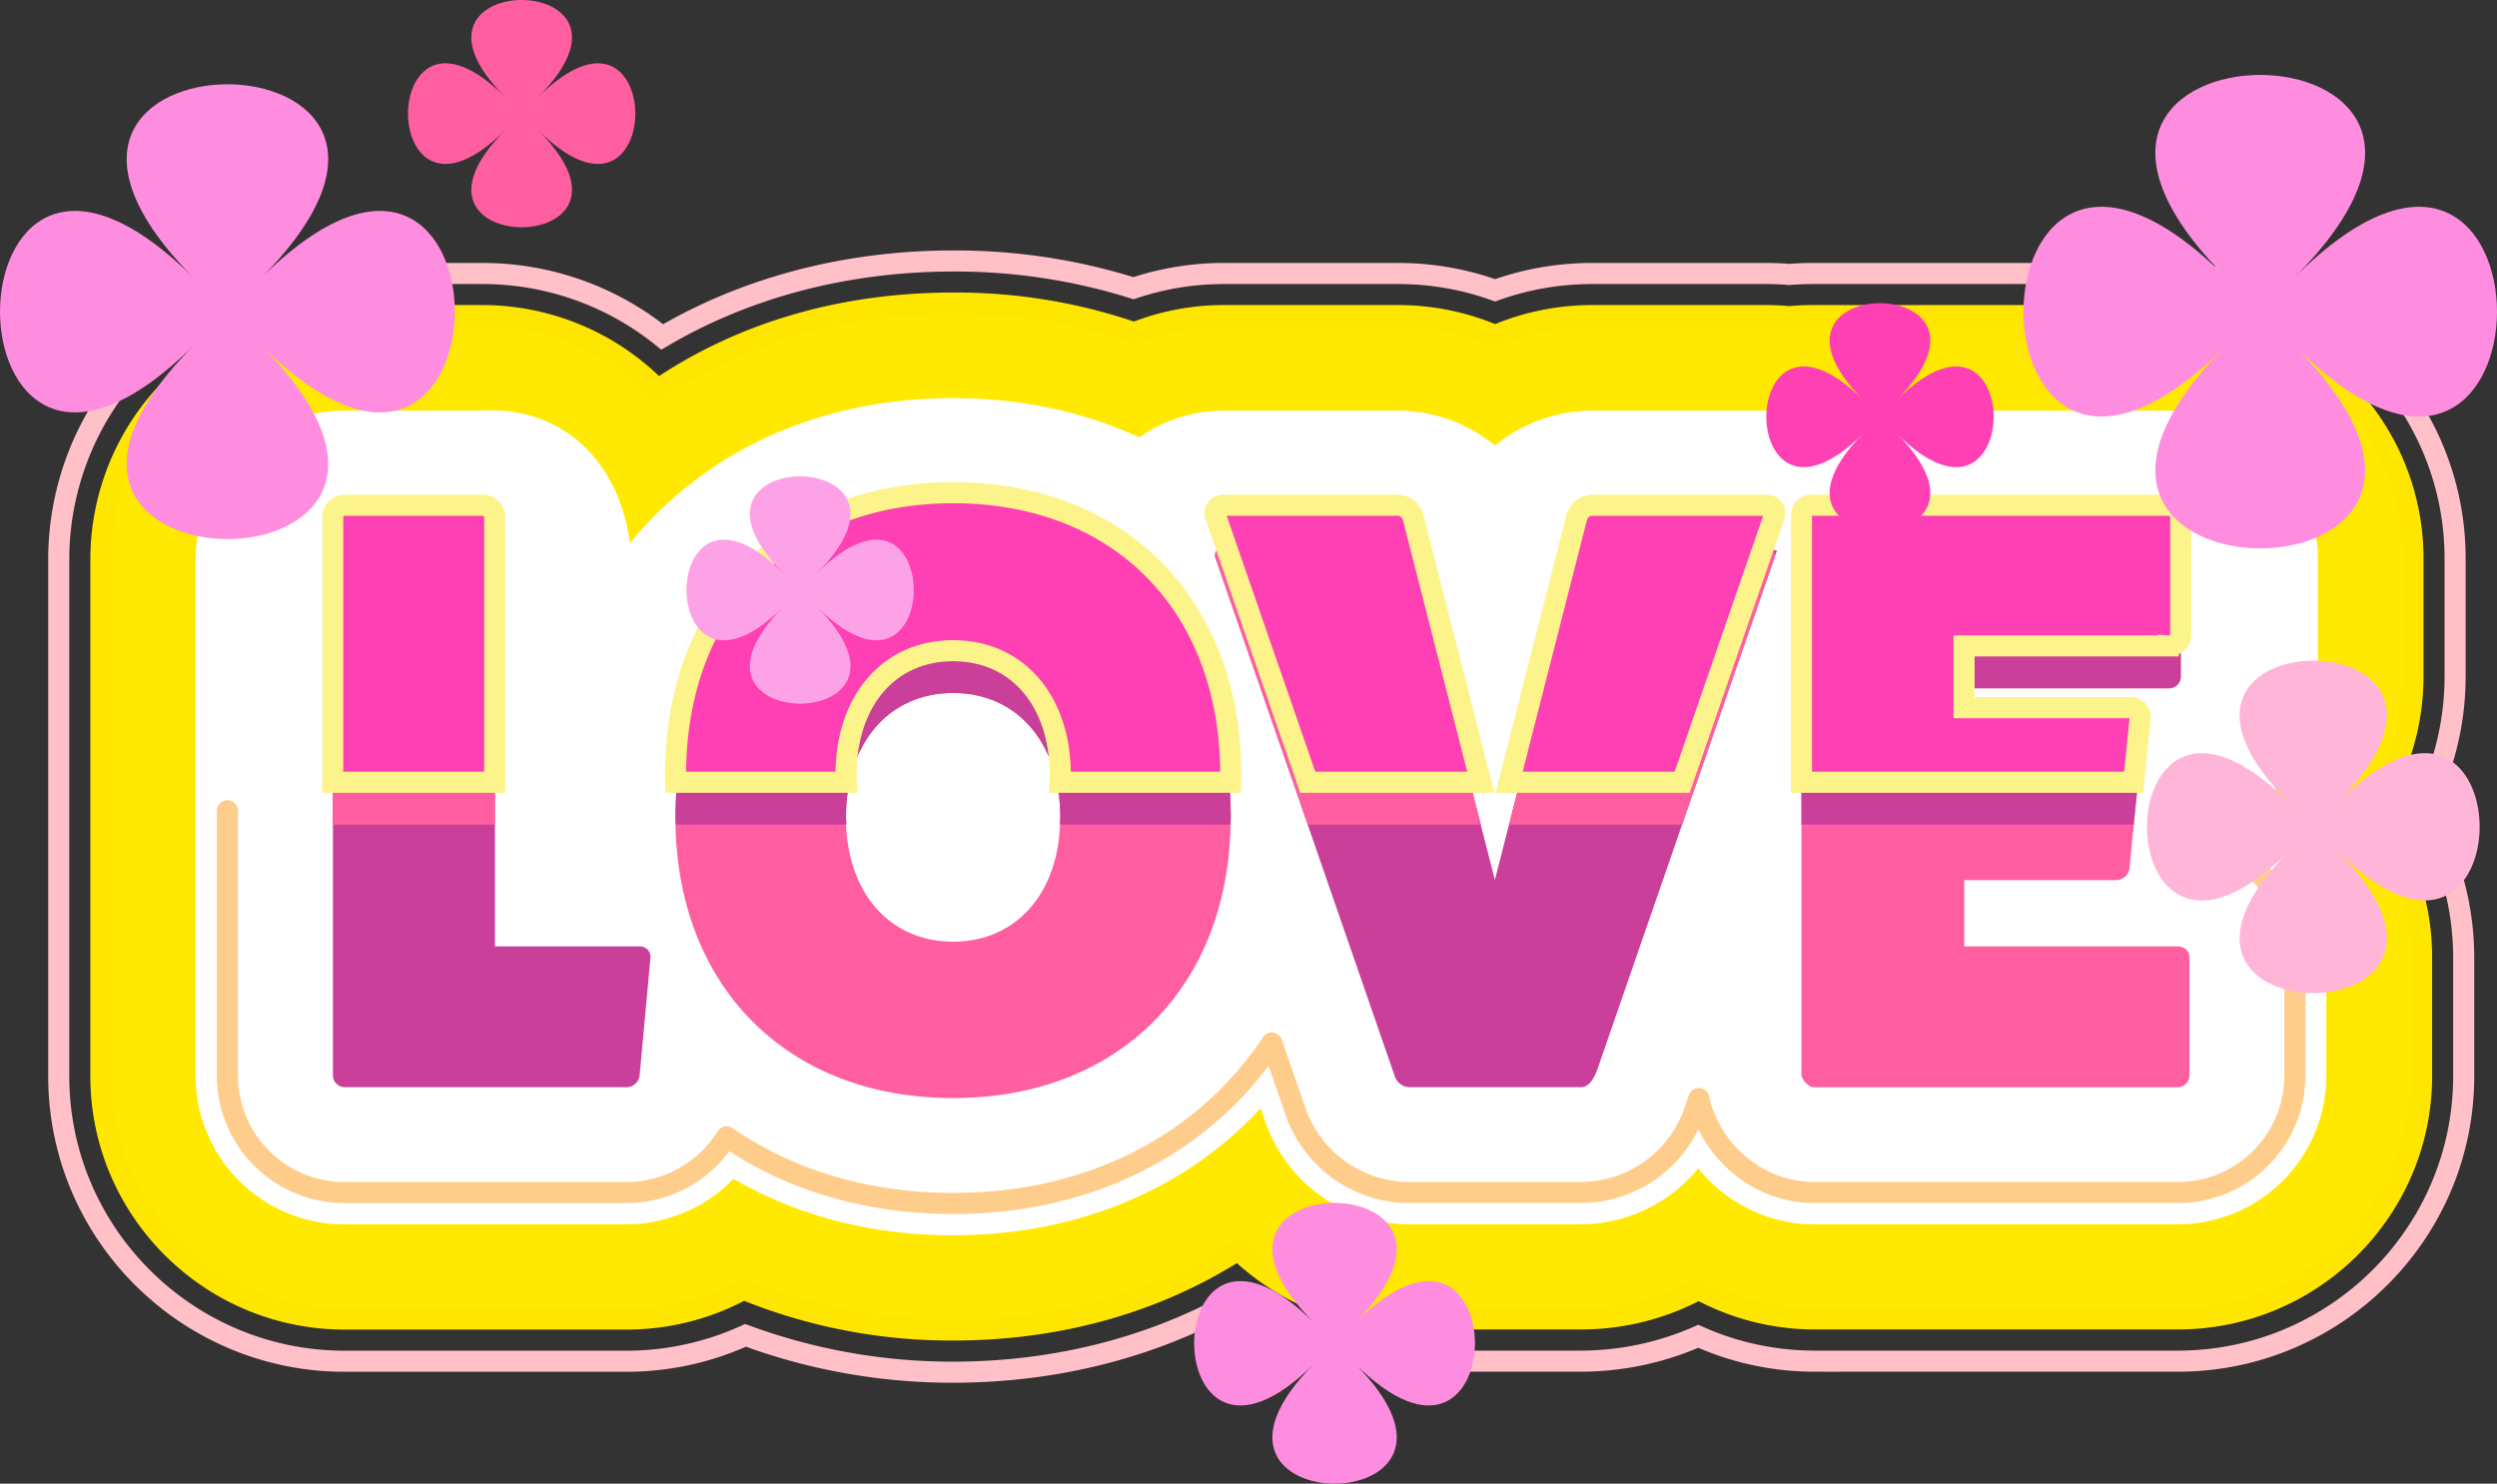 <svg id="Layer_1" data-name="Layer 1" xmlns="http://www.w3.org/2000/svg" viewBox="0 0 973.35 578.44"><rect x="0" y="0" width="973.35" height="578.44" fill="#333333" stroke="none"/><defs><style>.cls-1,.cls-4{fill:none;}.cls-1{stroke:#ffc0c7;}.cls-1,.cls-2,.cls-7{stroke-miterlimit:10;}.cls-1,.cls-2,.cls-4,.cls-7{stroke-width:8.22px;}.cls-2{fill:#ffe900;stroke:#ffe600;}.cls-3{fill:#fff;stroke:#fff;stroke-width:24.66px;}.cls-3,.cls-4{stroke-linecap:round;stroke-linejoin:round;}.cls-4{stroke:#ffcd8b;}.cls-5{fill:#ca3f9a;}.cls-6{fill:#ff5ea0;}.cls-7,.cls-9{fill:#ff3fb4;}.cls-7{stroke:#fcf48b;}.cls-8{fill:#ffb5d8;}.cls-10{fill:#fda2e6;}.cls-11{fill:#ff8ddf;}</style></defs><title>text_02</title><path class="cls-1" d="M-2471.48-4887a233,233,0,0,1-80.89-14.36,111.93,111.93,0,0,1-46.22,10.09h-110.07c-61.44,0-111.43-49.85-111.43-111.12v-201.53a111.55,111.55,0,0,1,111.43-111.42h54a111.42,111.42,0,0,1,69.81,24.73c32.91-19.39,72-29.61,113.41-29.61a231.29,231.29,0,0,1,70.29,10.61,110.27,110.27,0,0,1,35.16-5.73h68a111.77,111.77,0,0,1,37.81,6.55,111.83,111.83,0,0,1,37.81-6.55h68c2.92,0,5.82.12,8.77,0.37,3.06-.25,6.12-0.37,9.17-0.37h138.73c61.61,0,111.73,49.85,111.73,111.12v46a111.2,111.2,0,0,1-12.82,51.8,111.78,111.78,0,0,1,16.17,57.35v46.65c0,61.27-50,111.12-111.43,111.12h-141.78A110.86,110.86,0,0,1-2181-4901a113.58,113.58,0,0,1-45.74,9.7h-67.08a112.52,112.52,0,0,1-68.38-23.18C-2394.34-4896.49-2432-4887-2471.48-4887Z" transform="translate(2842.99 5421.97)"/><path class="cls-2" d="M-2471.48-4903.45a213.21,213.21,0,0,1-81.67-15.9,95.1,95.1,0,0,1-45.44,11.63h-110.07c-52.37,0-95-42.47-95-94.68v-201.53a95.1,95.1,0,0,1,95-95h54a95.59,95.59,0,0,1,68.07,28.86c32.48-22.16,71.77-33.74,115.15-33.74a213,213,0,0,1,70.55,11.58,94.2,94.2,0,0,1,34.9-6.7h68a96.05,96.05,0,0,1,37.81,7.77,96.11,96.11,0,0,1,37.81-7.77h68c2.91,0,5.79.14,8.74,0.44,3.06-.29,6.14-0.44,9.21-0.44h138.73c52.54,0,95.29,42.47,95.29,94.68v46a94.8,94.8,0,0,1-15.82,52.38,94.49,94.49,0,0,1,19.18,56.77v46.65c0,52.21-42.61,94.68-95,94.68h-141.78a94.14,94.14,0,0,1-45-11.58,96.45,96.45,0,0,1-45.78,11.58h-67.08a96.19,96.19,0,0,1-66.67-26.92C-2392.33-4914.17-2430.23-4903.45-2471.48-4903.45Z" transform="translate(2842.99 5421.97)"/><path class="cls-3" d="M-1971.2-5088l3.3-32.91c0.1-.93.18-1.85,0.23-2.78a45.45,45.45,0,0,0,15.88-34.49v-46c0-25-20.63-45.36-46-45.36H-2136.5a47.26,47.26,0,0,0-9.3.92,45,45,0,0,0-8.65-.92h-68a47.38,47.38,0,0,0-37.81,19,47.36,47.36,0,0,0-37.81-19h-68a44.39,44.39,0,0,0-31.12,12.68c-21.4-11.32-46.52-17.56-74.33-17.56-65.19,0-115.73,34.22-137.55,88.17v-37.62c-2.49-30.79-21.24-47.35-45.67-45.67h-54a45.73,45.73,0,0,0-45.67,45.67v201.53a45.57,45.57,0,0,0,45.67,45.37h110.07a46.11,46.11,0,0,0,38.84-21.74c24.1,16.59,54.15,26,88.27,26,54.28,0,98.4-23.65,124.26-62.57l8.93,25.82a47.06,47.06,0,0,0,44.52,32.48h67.08a47.07,47.07,0,0,0,44.51-32.48l1.43-4.15c0.17,0.75.26,1.51,0.48,2.25,5.79,20.24,24,34.38,44.4,34.38h141.78a45.57,45.57,0,0,0,45.67-45.37v-46.65A45,45,0,0,0-1971.2-5088Z" transform="translate(2842.99 5421.97)"/><path class="cls-4" d="M-2754.34-5105.88v103.47a45.57,45.57,0,0,0,45.67,45.37h110.07a46.11,46.11,0,0,0,38.84-21.74c24.1,16.59,54.15,26,88.27,26,54.28,0,98.4-23.65,124.26-62.57l8.93,25.82a47.06,47.06,0,0,0,44.52,32.48h67.08a47.07,47.07,0,0,0,44.51-32.48l1.43-4.15c0.17,0.75.26,1.51,0.48,2.25,5.79,20.24,24,34.38,44.4,34.38h141.78a45.57,45.57,0,0,0,45.67-45.37v-46.65a45,45,0,0,0-22.76-39l1.79-17.86" transform="translate(2842.99 5421.97)"/><path class="cls-5" d="M-2593.42-5053a4.11,4.11,0,0,1,4,4.27l-4.27,46.34a5.21,5.21,0,0,1-4.87,4.27h-110.07a4.65,4.65,0,0,1-4.58-4.27v-201.53a4.69,4.69,0,0,1,4.58-4.57h54a4.69,4.69,0,0,1,4.58,4.57V-5053h56.71Z" transform="translate(2842.99 5421.97)"/><path class="cls-6" d="M-2471.48-4993.87c-64.94,0-108.23-43.91-108.23-109.46,0-66.16,43.29-110.07,108.23-110.07s108.23,43.91,108.23,110.07C-2363.25-5037.77-2406.54-4993.87-2471.48-4993.87Zm0-157.93c-25,0-41.77,19.51-41.77,48.48s16.77,48.48,41.77,48.48,41.77-19.51,41.77-48.48S-2446.48-5151.8-2471.48-5151.8Z" transform="translate(2842.99 5421.97)"/><path class="cls-5" d="M-2154.44-5208.51c2.44,0,4,2.13,4.3.65L-2220-5006c-1.86,5.75-4.29,7.89-6.73,7.89h-67.08a6.27,6.27,0,0,1-5.49-4.27l-69.82-201.84a3.05,3.05,0,0,1,3.05-4.27h68a6.33,6.33,0,0,1,5.8,4.27l32,125.31,32-125.31a6.33,6.33,0,0,1,5.79-4.27h68Z" transform="translate(2842.99 5421.97)"/><path class="cls-6" d="M-1994.11-5053c2.44,0,4.58,1.83,4.58,4v46.65a4.65,4.65,0,0,1-4.58,4.27h-141.78c-2.14,0-4.27-2.44-4.88-4.58v-201.53c0-2.75,1.53-4.27,4.27-4.27h138.73c2.75,0,4.88,2.13,4.88,4.27v46a4.57,4.57,0,0,1-4.88,4.58h-79.58v24.08h64.64c2.75,0,4.27,2.14,4,4l-4.27,42.69a5.35,5.35,0,0,1-5.19,4h-59.15V-5053h83.24Z" transform="translate(2842.99 5421.97)"/><path class="cls-6" d="M-2650.13-5100.51v-103.42a4.69,4.69,0,0,0-4.58-4.57h-54a4.69,4.69,0,0,0-4.58,4.57v103.42h63.11Z" transform="translate(2842.99 5421.97)"/><path class="cls-5" d="M-2513-5100.51c0-1-.21-1.83-0.21-2.81,0-29,16.77-48.48,41.77-48.48s41.77,19.51,41.77,48.48c0,1-.17,1.85-0.21,2.81h66.55c0-.95.12-1.85,0.12-2.81,0-66.16-43.29-110.07-108.23-110.07s-108.23,43.91-108.23,110.07c0,1,.1,1.86.12,2.81H-2513Z" transform="translate(2842.99 5421.97)"/><path class="cls-6" d="M-2187.28-5100.51l35.88-103.73a3.05,3.05,0,0,0-3.05-4.27h-68a6.33,6.33,0,0,0-5.79,4.27l-26.5,103.73h67.45Z" transform="translate(2842.99 5421.97)"/><path class="cls-7" d="M-2187.28-5117l35.88-103.73a3.05,3.05,0,0,0-3.05-4.27h-68a6.33,6.33,0,0,0-5.79,4.27l-26.5,103.73h67.45Z" transform="translate(2842.99 5421.97)"/><path class="cls-6" d="M-2333.21-5100.51h67.45l-26.5-103.73a6.33,6.33,0,0,0-5.8-4.27h-68a3.05,3.05,0,0,0-3.05,4.27Z" transform="translate(2842.99 5421.97)"/><path class="cls-5" d="M-2011.25-5100.51l2.51-25.07c0.31-1.83-1.22-4-4-4h-64.64v-24.08h79.58a4.57,4.57,0,0,0,4.88-4.58v-46c0-2.14-2.14-4.27-4.88-4.27H-2136.5c-2.75,0-4.27,1.52-4.27,4.27v103.73h129.52Z" transform="translate(2842.99 5421.97)"/><path class="cls-7" d="M-2650.13-5117v-103.42a4.69,4.69,0,0,0-4.58-4.57h-54a4.69,4.69,0,0,0-4.58,4.57V-5117h63.11Z" transform="translate(2842.99 5421.97)"/><path class="cls-7" d="M-2513-5117c0-1-.21-1.83-0.21-2.81,0-29,16.77-48.48,41.77-48.48s41.77,19.51,41.77,48.48c0,1-.17,1.85-0.21,2.81h66.55c0-.95.12-1.85,0.12-2.81,0-66.16-43.29-110.07-108.23-110.07s-108.23,43.91-108.23,110.07c0,1,.1,1.86.12,2.81H-2513Z" transform="translate(2842.99 5421.97)"/><path class="cls-7" d="M-2333.21-5117h67.45l-26.5-103.73a6.33,6.33,0,0,0-5.8-4.27h-68a3.05,3.05,0,0,0-3.05,4.27Z" transform="translate(2842.99 5421.97)"/><path class="cls-7" d="M-2011.25-5117l2.51-25.07c0.31-1.83-1.22-4-4-4h-64.64v-24.08h79.58a4.57,4.57,0,0,0,4.88-4.58v-46c0-2.14-2.14-4.27-4.88-4.27H-2136.5c-2.75,0-4.27,1.52-4.27,4.27V-5117h129.52Z" transform="translate(2842.99 5421.97)"/><path class="cls-8" d="M-1932-5090.35c74.11,74.05-92.61,74.09-18.52,0-74.09,74.09-74.12-92.57,0-18.52-74.11-74.05,92.61-74.09,18.52,0C-1857.89-5183-1857.86-5016.3-1932-5090.35Z" transform="translate(2842.99 5421.97)"/><path class="cls-6" d="M-2633.31-5371.34c50.64,50.64-63.29,50.63-12.66,0-50.64,50.63-50.64-63.29,0-12.66-50.64-50.64,63.29-50.63,12.66,0C-2582.68-5434.63-2582.68-5320.7-2633.31-5371.34Z" transform="translate(2842.99 5421.97)"/><path class="cls-9" d="M-2103.83-5253.14c50.64,50.64-63.29,50.63-12.66,0-50.64,50.63-50.64-63.29,0-12.66-50.64-50.64,63.29-50.63,12.66,0C-2053.19-5316.43-2053.19-5202.5-2103.83-5253.14Z" transform="translate(2842.99 5421.97)"/><path class="cls-10" d="M-2524.75-5185.62c50.64,50.64-63.29,50.63-12.66,0-50.64,50.63-50.64-63.29,0-12.66-50.64-50.64,63.29-50.63,12.66,0C-2474.12-5248.91-2474.12-5135-2524.75-5185.62Z" transform="translate(2842.99 5421.97)"/><path class="cls-11" d="M-2330.59-4890.45c-62.55,62.55-62.55-78.18,0-15.64-62.55-62.55,78.18-62.55,15.64,0,62.55-62.55,62.55,78.18,0,15.64C-2252.41-4827.9-2393.14-4827.9-2330.59-4890.45Z" transform="translate(2842.99 5421.97)"/><path class="cls-11" d="M-1975.12-5287.28c-105.48,105.48-105.48-131.85,0-26.37-105.48-105.48,131.85-105.48,26.37,0,105.48-105.48,105.48,131.85,0,26.37C-1843.27-5181.8-2080.59-5181.8-1975.12-5287.28Z" transform="translate(2842.99 5421.97)"/><path class="cls-11" d="M-2741.67-5287.8c101.32,101.32-126.65,101.32-25.33,0-101.32,101.32-101.32-126.65,0-25.33-101.32-101.32,126.65-101.32,25.33,0C-2640.35-5414.45-2640.35-5186.47-2741.67-5287.8Z" transform="translate(2842.99 5421.97)"/></svg>